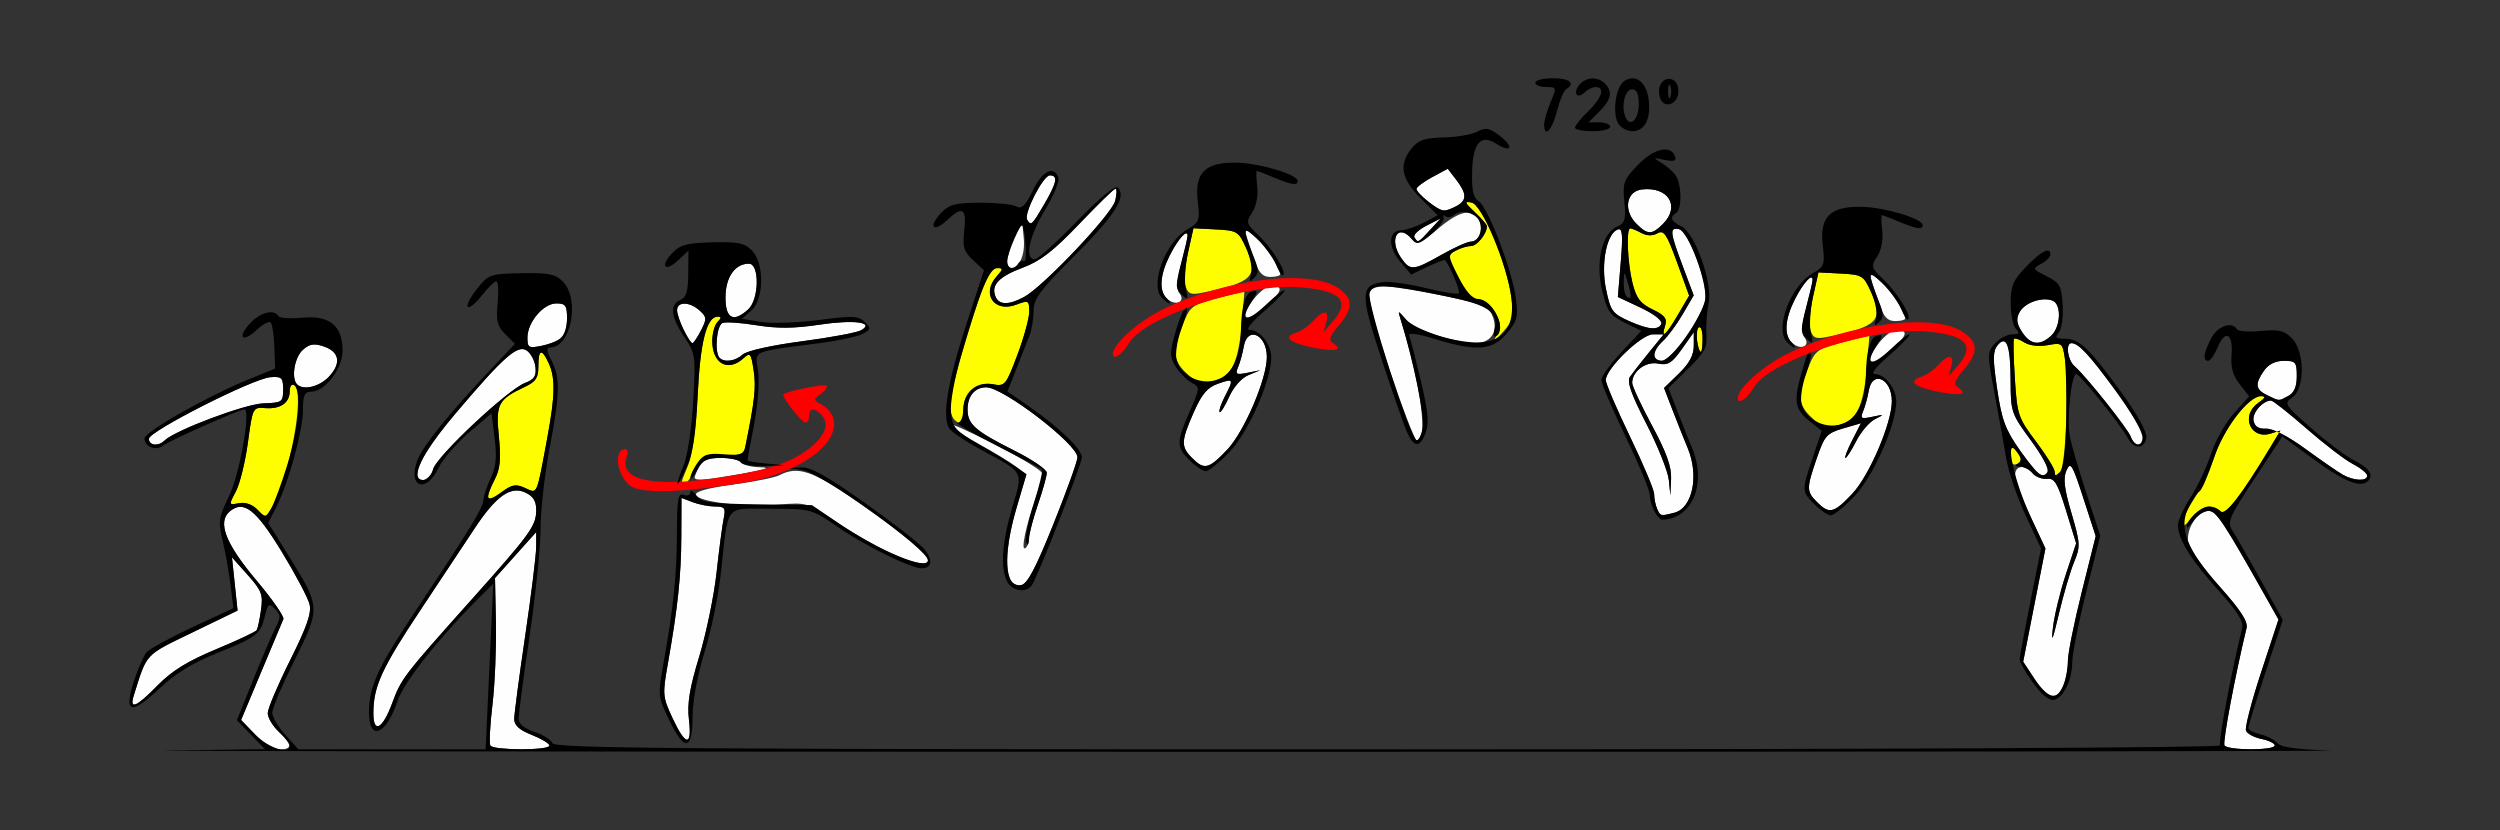 <?xml version="1.0" encoding="UTF-8" standalone="no"?>
<!-- Created with Inkscape (http://www.inkscape.org/) -->

<svg
   xmlns:dc="http://purl.org/dc/elements/1.1/"
   xmlns:cc="http://creativecommons.org/ns#"
   xmlns:rdf="http://www.w3.org/1999/02/22-rdf-syntax-ns#"
   xmlns:svg="http://www.w3.org/2000/svg"
   xmlns="http://www.w3.org/2000/svg"
   xmlns:sodipodi="http://sodipodi.sourceforge.net/DTD/sodipodi-0.dtd"
   xmlns:inkscape="http://www.inkscape.org/namespaces/inkscape"
   id="svg3592"
   version="1.1"
   inkscape:version="0.91 r13725"
   width="530.841"
   height="176.25"
   viewBox="0 0 530.841 176.25"
   sodipodi:docname="fx141501.svg">
  <rect x="0" y="0" width="530.841" height="176.25" fill="#333333" stroke="none"/>
  <defs
     id="defs3596" />
  <sodipodi:namedview
     pagecolor="#ffffff"
     bordercolor="#666666"
     borderopacity="1"
     objecttolerance="10"
     gridtolerance="10"
     guidetolerance="10"
     inkscape:pageopacity="0"
     inkscape:pageshadow="2"
     inkscape:window-width="1183"
     inkscape:window-height="949"
     id="namedview3594"
     showgrid="false"
     inkscape:zoom="1.5345213"
     inkscape:cx="298.77743"
     inkscape:cy="146.51105"
     inkscape:window-x="0"
     inkscape:window-y="0"
     inkscape:window-maximized="0"
     inkscape:current-layer="svg3592" />
  <g
     id="g3602"
     transform="translate(-1.095,7.238)">
    <path
       style="fill:#fefefe"
       d="m 55.299,148.758 -3.012,-3.117 4.285,-10.242 c 2.357,-5.633 4.469,-10.664 4.693,-11.18 0.225,-0.516 -2.351,-4.216 -5.724,-8.223 -6.585,-7.823 -8.35,-12.407 -5.645,-14.659 2.938,-2.446 5.535,-0.428 11.013,8.559 2.916,4.784 5.576,9.803 5.912,11.153 0.462,1.861 -0.537,4.746 -4.133,11.936 -2.609,5.215 -4.743,10.259 -4.743,11.21 0,0.951 1.051,2.719 2.336,3.93 2.905,2.738 2.955,3.75 0.183,3.75 -1.212,0 -3.469,-1.362 -5.165,-3.117 z m 49.922,2.311 c -0.273,-0.443 -0.076,-4.346 0.439,-8.672 0.514,-4.326 0.847,-12.149 0.74,-17.384 l -0.195,-9.518 4.375,-4.881 4.375,-4.881 -0.008,3.148 c -0.005,1.732 -1.056,10.247 -2.336,18.924 -1.281,8.677 -2.328,16.621 -2.328,17.654 0,1.321 1.11,2.315 3.738,3.351 2.056,0.81 3.738,1.831 3.738,2.268 0,1.045 -11.891,1.035 -12.536,-0.011 z m 368.206,-0.03 c -0.411,-0.668 2.244,-14.786 4.692,-24.945 0.324,-1.344 -1.275,-3.809 -5.647,-8.705 -3.354,-3.756 -6.359,-7.873 -6.678,-9.147 -0.718,-2.872 1.775,-6.991 4.232,-6.991 1.68,0 3.048,2.061 12.475,18.793 l 2.401,4.262 -3.681,11.194 c -2.025,6.157 -3.474,11.736 -3.221,12.398 0.253,0.662 1.732,1.459 3.286,1.771 1.554,0.312 2.826,0.936 2.826,1.387 0,1.081 -10.019,1.066 -10.685,-0.016 z m -329.524,-5.774 c -2.111,-4.521 -2.157,-5.04 -1.016,-11.484 2.129,-12.019 2.845,-18.776 2.877,-27.117 l 0.031,-8.18 2.397,0.914 c 1.319,0.503 3.455,0.914 4.747,0.914 2.07,0 2.286,0.307 1.815,2.578 -0.294,1.418 -0.974,6.586 -1.51,11.484 -0.536,4.898 -2.194,12.914 -3.684,17.812 -2.046,6.727 -2.579,9.996 -2.181,13.359 0.689,5.812 -0.683,5.701 -3.476,-0.282 z m -63.529,-1.052 c 0,-5.665 1.764,-9.534 9.968,-21.869 4.459,-6.703 9.612,-14.474 11.452,-17.269 4.569,-6.939 7.686,-9.179 10.795,-7.758 1.709,0.781 2.363,1.807 2.363,3.704 0,3.411 -1.111,4.948 -13.972,19.334 -14.285,15.979 -14.673,16.486 -16.606,21.708 -2.045,5.525 -4.001,6.576 -4.001,2.15 z m -50.864,-3.822 c 2.851,-9.058 2.224,-8.386 12.421,-13.329 l 9.607,-4.657 -0.596,-5.655 -0.596,-5.655 3.347,3.75 c 2.957,3.313 3.287,4.177 2.83,7.411 -0.284,2.013 -0.696,3.95 -0.914,4.304 -0.218,0.354 -4.112,2.189 -8.652,4.077 -6.008,2.498 -9.379,4.58 -12.381,7.649 -4.565,4.666 -6.069,5.292 -5.067,2.107 z m 403.605,-3.443 -2.426,-3.678 2.361,-12.025 2.361,-12.025 -3.219,-6.894 c -1.77,-3.792 -3.219,-7.694 -3.219,-8.672 0,-2.113 2.11,-2.34 3.716,-0.399 0.627,0.758 2.001,1.286 3.052,1.172 1.611,-0.174 2.248,0.886 4.054,6.749 l 2.142,6.956 -2.202,6.638 c -1.211,3.651 -2.442,8.747 -2.736,11.325 -0.392,3.446 -0.064,2.688 1.239,-2.865 0.975,-4.154 2.436,-9.145 3.246,-11.091 1.383,-3.32 1.349,-3.965 -0.549,-10.434 -1.543,-5.262 -1.793,-7.41 -1.055,-9.065 0.866,-1.941 1.244,-1.32 3.59,5.9 l 2.622,8.069 -2.953,11.828 c -1.624,6.505 -2.953,13.077 -2.953,14.604 0,3.909 -1.568,7.586 -3.235,7.586 -0.776,0 -2.504,-1.655 -3.838,-3.678 z M 215.54,115.754 c -1.11,-2.901 -0.588,-8.426 1.447,-15.311 l 2.039,-6.901 -2.27,-1.744 c -1.248,-0.959 -4.674,-3.039 -7.612,-4.621 -5.579,-3.005 -8.325,-5.483 -3.807,-3.436 8.477,3.842 17.093,8.695 17.093,9.628 0,0.596 -0.651,2.929 -1.446,5.185 -2.077,5.89 -3.177,11.213 -2.191,10.602 0.458,-0.284 0.834,-1.27 0.834,-2.19 0,-0.92 0.841,-4.125 1.869,-7.123 1.028,-2.997 1.869,-6.011 1.869,-6.697 0,-0.686 -3.049,-2.776 -6.776,-4.645 -8.424,-4.223 -10.047,-5.641 -10.047,-8.772 0,-2.902 1.537,-4.73 3.977,-4.73 3.598,0 19.408,12.136 19.362,14.863 -0.014,0.849 -2.314,7.239 -5.111,14.2 -3.799,9.456 -5.535,12.728 -6.865,12.94 -0.985,0.157 -2.041,-0.4 -2.365,-1.249 z m -25.593,-5.659 c -2.702,-1.238 -7.736,-4.151 -11.186,-6.473 -6.189,-4.165 -6.356,-4.215 -12.377,-3.711 -7.208,0.603 -17.016,-0.557 -17.518,-2.073 -0.23,-0.694 2.528,-1.459 7.867,-2.183 4.522,-0.613 8.951,-1.503 9.844,-1.979 3.923,-2.089 7.284,-0.928 16.895,5.837 9.936,6.994 14.66,10.933 14.66,12.224 0,1.313 -3.085,0.694 -8.184,-1.643 z m 162.957,-9.39 c -0.312,-0.816 -0.571,-2.187 -0.576,-3.047 -0.005,-0.86 -2.318,-6.357 -5.14,-12.216 -2.822,-5.858 -5.132,-11.247 -5.132,-11.974 0,-2.402 7.536,-9.718 10.011,-9.718 l 2.296,0 -3.116,3.832 c -1.714,2.108 -3.536,4.445 -4.05,5.194 -0.689,1.003 0.232,3.635 3.496,9.996 2.437,4.749 4.577,10.111 4.757,11.916 l 0.327,3.281 0.15,-3.525 c 0.11,-2.585 -0.972,-5.604 -4.056,-11.327 -2.313,-4.291 -4.206,-8.367 -4.206,-9.058 0,-2.461 2.901,-4.618 5.509,-4.095 2.089,0.419 2.91,-0.083 5.035,-3.08 l 2.54,-3.581 0,2.852 c 0,2.009 -0.933,3.759 -3.159,5.923 l -3.159,3.071 1.872,4.847 c 1.03,2.666 2.451,6.232 3.159,7.926 2.437,5.83 1.04,12.671 -2.799,13.704 -2.883,0.776 -3.132,0.715 -3.758,-0.922 z M 386.916,99.375 c -2.273,-2.28 -2.275,-2.859 -0.036,-9.375 1.619,-4.711 2.099,-5.252 5.564,-6.265 l 3.792,-1.109 -1.875,3.687 C 393.329,88.341 392.696,90 392.953,90 c 0.257,0 1.286,-1.609 2.286,-3.576 1,-1.967 2.796,-4.065 3.991,-4.663 2.052,-1.027 2.021,-1.055 -0.551,-0.503 -2.411,0.517 -2.637,0.379 -1.971,-1.197 0.414,-0.98 0.952,-2.941 1.194,-4.359 0.76,-4.441 4.902,-2.545 4.902,2.243 0,4.644 -4.798,15.857 -8.42,19.676 -3.928,4.142 -4.866,4.362 -7.468,1.753 z M 89.72,93.811 c 0,-2.563 2.61,-6.798 8.375,-13.587 9.901,-11.661 12.864,-14.281 14.785,-13.075 0.884,0.555 1.74,2.127 1.903,3.492 0.234,1.965 -0.227,2.682 -2.209,3.438 -3.675,1.402 -18.841,15.638 -19.511,18.314 -0.537,2.147 -3.342,3.337 -3.342,1.417 z m 58.879,0.346 c 0,-0.292 0.435,-1.346 0.967,-2.344 C 150.269,90.496 151.531,90 154.183,90 c 2.008,0 3.91,0.422 4.228,0.938 0.318,0.516 2.13,0.983 4.027,1.039 2.475,0.072 1.47,0.449 -3.56,1.335 -8.015,1.411 -10.28,1.597 -10.28,0.846 z m 350,-0.571 c -1.028,-0.574 -4.603,-3.041 -7.944,-5.481 -3.706,-2.707 -6.975,-4.391 -8.382,-4.318 -1.589,0.082 -2.421,-0.445 -2.672,-1.694 -0.333,-1.656 1.952,-4.281 3.726,-4.281 0.399,0 3.789,2.678 7.532,5.951 3.743,3.273 8.172,6.659 9.843,7.524 1.671,0.865 3.037,1.984 3.037,2.487 0,1.215 -2.812,1.113 -5.14,-0.188 z M 430.059,88.47 c -3.161,-4.47 -3.911,-6.477 -4.892,-13.088 -0.948,-6.389 -0.934,-8.079 0.073,-9.296 1.924,-2.325 2.767,-0.011 2.783,7.639 0.014,6.457 0.164,6.898 4.249,12.464 3.837,5.228 4.555,7.561 2.326,7.561 -0.443,0 -2.486,-2.376 -4.539,-5.28 z M 254.206,90 c -2.394,-2.401 -2.351,-3.54 0.359,-9.687 1.718,-3.898 2.894,-5.286 5.14,-6.072 3.358,-1.174 3.416,-1.062 1.442,2.768 -0.809,1.569 -1.295,3.029 -1.081,3.244 0.214,0.215 1.119,-1.231 2.01,-3.213 0.954,-2.122 2.647,-4.027 4.118,-4.634 l 2.498,-1.03 -2.724,0.546 c -2.404,0.481 -2.635,0.336 -1.971,-1.235 0.414,-0.98 0.952,-2.941 1.194,-4.359 0.76,-4.441 4.902,-2.545 4.902,2.243 0,4.644 -4.798,15.857 -8.42,19.676 C 257.745,92.39 256.807,92.61 254.206,90 Z M 32.71,85.926 c 0,-1.587 22.146,-12.811 25.798,-13.075 2.426,-0.175 2.706,0.095 2.706,2.613 0,2.682 -0.189,2.814 -4.206,2.949 -3.898,0.131 -18.807,5.741 -20.981,7.895 -1.311,1.299 -3.318,1.068 -3.318,-0.382 z M 453.562,85.547 C 452.949,83.828 444.004,72.595 441.588,70.51 440.119,69.242 439.641,65.625 440.943,65.625 c 1.507,0 3.816,2.49 9.42,10.159 5.32,7.28 7.037,11.403 4.748,11.403 -0.53,0 -1.227,-0.738 -1.549,-1.641 z M 296.208,71.436 c -3.092,-9.232 -4.713,-15.463 -4.303,-16.535 0.567,-1.482 1.337,-1.637 5.545,-1.115 2.688,0.333 8.242,1.343 12.343,2.244 6.583,1.446 7.559,1.933 8.338,4.155 1.097,3.129 -0.539,5.441 -3.849,5.441 -4.235,0 -12.857,-2.946 -14.64,-5.002 -1.746,-2.013 -1.755,-2.013 -1.151,-0.064 4.351,14.038 5.903,25.691 3.421,25.691 -0.409,0 -2.976,-6.666 -5.704,-14.814 z m 186.269,5.232 c -2.479,-1.199 -2.626,-2.377 -0.648,-5.21 0.943,-1.351 2.423,-2.084 4.206,-2.084 2.515,0 2.751,0.278 2.751,3.248 0,2.252 -0.554,3.546 -1.808,4.219 -2.093,1.124 -1.795,1.135 -4.501,-0.174 z M 64.174,74.375 c -1.281,-1.285 -0.559,-5.705 1.192,-7.295 1.421,-1.29 2.384,-1.458 4.439,-0.771 3.379,1.129 3.815,3.578 1.144,6.43 -2.015,2.152 -5.437,2.978 -6.775,1.635 z M 398.131,69.4 c 0,-2.115 3.85,-6.588 5.671,-6.588 2.381,0 2.282,1.129 -0.297,3.397 -4.26,3.745 -5.374,4.406 -5.374,3.191 z M 153.894,68.75 c -1.143,-1.146 -0.65,-6.924 0.633,-7.417 0.691,-0.266 3.95,-0.042 7.243,0.497 4.31,0.706 7.984,0.678 13.115,-0.1 7.526,-1.142 12.093,-0.553 9.042,1.165 -0.873,0.492 -6.549,1.546 -12.613,2.344 -6.379,0.839 -11.65,2.017 -12.506,2.793 -1.566,1.422 -3.876,1.759 -4.914,0.718 z m 198.442,-0.636 c 0,-0.694 0.837,-2.021 1.861,-2.95 1.023,-0.929 2.911,-3.488 4.196,-5.686 l 2.335,-3.996 -2.326,-6.2 c -2.732,-7.28 -2.836,-8.272 -0.824,-7.866 2.072,0.418 6.239,11.729 5.575,15.134 -0.73,3.747 -7.217,12.8 -9.181,12.814 -0.9,0.006 -1.636,-0.556 -1.636,-1.25 z M 113.084,64.462 c 0,-3.267 3.384,-7.275 6.143,-7.275 1.954,0 2.269,0.439 2.269,3.166 0,3.631 -1.292,5.015 -5.463,5.851 -2.677,0.537 -2.948,0.376 -2.948,-1.743 z M 381.495,65.438 c -1.643,-1.648 -1.373,-5.018 0.734,-9.161 1.78,-3.501 3.764,-5.657 3.741,-4.066 -0.007,0.417 -0.62,3.055 -1.365,5.863 -0.871,3.283 -1.037,5.488 -0.464,6.18 1.652,1.997 -0.759,3.076 -2.645,1.184 z M 146.286,62.859 c -0.784,-1.521 -1.426,-3.42 -1.426,-4.219 0,-1.898 2.675,-1.86 4.798,0.067 1.524,1.384 1.55,1.762 0.283,4.219 -0.765,1.484 -1.58,2.699 -1.81,2.699 -0.231,0 -1.061,-1.245 -1.845,-2.766 z m 284.168,0.413 c -1.17,-1.791 -1.301,-2.797 -0.548,-4.208 1.08,-2.025 4.782,-3.333 7.008,-2.476 1.964,0.756 1.766,5.605 -0.305,7.485 -2.408,2.186 -4.37,1.93 -6.155,-0.802 z m -83.41,-2.316 c -3.591,-1.612 -3.971,-2.137 -4.938,-6.807 -1.132,-5.468 0.16,-11.894 2.549,-12.681 0.939,-0.309 1.065,1.196 0.584,6.979 l -0.613,7.373 4.811,2.26 c 4.548,2.137 5.759,4.045 2.821,4.443 -0.728,0.099 -3.075,-0.607 -5.215,-1.568 z m -81.623,-0.931 c 0,-2.115 3.85,-6.588 5.671,-6.588 2.381,0 2.282,1.129 -0.297,3.397 -4.26,3.745 -5.374,4.406 -5.374,3.191 z m 134.766,-2.603 c -2.593,-7.559 -2.595,-7.506 0.232,-4.922 2.28,2.084 5.19,6.526 5.19,7.922 0,0.283 -0.948,0.515 -2.108,0.515 -1.598,0 -2.399,-0.85 -3.314,-3.516 z M 155.14,55.927 c 0,-4.294 2,-7.177 4.98,-7.177 2.294,0 2.179,7.587 -0.147,9.698 -3.162,2.87 -4.833,1.998 -4.833,-2.522 z m 57.299,-0.273 c -0.926,-2.42 0.787,-4.179 5.95,-6.11 3.632,-1.359 6.498,-3.589 11.899,-9.261 3.913,-4.109 7.366,-7.47 7.674,-7.47 0.307,0 0.278,1.16 -0.066,2.578 -0.689,2.841 -15.358,18.318 -19.391,20.458 -3.315,1.759 -5.343,1.694 -6.066,-0.195 z m 36.346,0.409 c -1.643,-1.648 -1.373,-5.018 0.734,-9.161 1.78,-3.501 3.764,-5.657 3.741,-4.066 -0.007,0.417 -0.62,3.055 -1.365,5.863 -0.871,3.283 -1.037,5.488 -0.464,6.18 1.652,1.997 -0.759,3.076 -2.645,1.184 z m 18.691,-8.016 c -2.593,-7.559 -2.595,-7.506 0.232,-4.922 2.28,2.084 5.19,6.526 5.19,7.922 0,0.283 -0.948,0.515 -2.108,0.515 -1.598,0 -2.399,-0.85 -3.314,-3.516 z m -52.523,0.204 c 0,-0.79 0.718,-3.005 1.595,-4.922 l 1.595,-3.486 0.335,3.581 c 0.318,3.4 -0.918,6.263 -2.704,6.263 -0.451,0 -0.82,-0.646 -0.82,-1.436 z m 83.698,-0.647 c -2.8,-4.011 -0.732,-7.655 2.279,-4.015 1.001,1.21 1.779,0.88 5.701,-2.414 4.628,-3.887 7.517,-4.318 8.674,-1.296 0.728,1.904 -0.289,4.183 -1.868,4.183 -0.724,0 -3.552,1.266 -6.284,2.812 -5.944,3.365 -6.621,3.423 -8.502,0.729 z m 2.775,-4.439 c -0.304,-0.494 0.828,-1.602 2.515,-2.463 l 3.068,-1.565 -2.266,2.463 c -2.565,2.788 -2.564,2.788 -3.317,1.565 z m 47.115,-2.909 c -2.803,-2.812 -2.143,-6.882 1.179,-7.267 5.639,-0.653 8.226,3.571 4.485,7.323 -2.353,2.361 -3.263,2.351 -5.664,-0.057 z M 219.197,39.436 C 218.412,38.162 222.582,30 224.018,30 c 1.797,0 1.497,1.529 -1.21,6.161 -2.599,4.449 -2.785,4.617 -3.612,3.275 z m 85.135,-3.879 c -1.354,-1.069 -2.462,-2.268 -2.462,-2.665 0,-0.397 1.494,-1.527 3.321,-2.51 l 3.321,-1.788 1.799,2.344 c 2.289,2.983 2.297,4.376 0.033,5.592 -2.518,1.352 -3.205,1.241 -6.01,-0.973 z"
       id="path3612"
       inkscape:connector-curvature="0" />
    <path
       style="fill:#fefe00"
       d="m 464.486,103.881 c 0,-0.755 1.21,-3.237 2.688,-5.517 1.479,-2.28 3.424,-6.417 4.323,-9.195 1.742,-5.382 7.174,-12.294 9.66,-12.294 1.132,0 0.99,0.359 -0.576,1.459 -3.8,2.67 -1.642,7.858 2.694,6.478 l 2.057,-0.655 -2.186,3.624 c -6.189,10.262 -9.531,14.564 -10.533,13.559 -1.719,-1.724 -4.153,-1.157 -6.191,1.442 -1.202,1.532 -1.937,1.949 -1.937,1.098 z M 55.75,100.977 c -1.076,-1.113 -2.555,-1.627 -3.924,-1.364 -2.18,0.418 -2.185,0.399 -0.654,-2.486 0.849,-1.599 2.002,-6.283 2.562,-10.408 1.017,-7.486 1.023,-7.5 3.727,-7.299 3.209,0.238 5.156,-1.141 5.156,-3.652 0,-0.999 0.421,-1.555 0.935,-1.236 2.422,1.502 -0.99,19.748 -4.919,26.303 -1.136,1.895 -1.185,1.898 -2.883,0.143 z M 104.673,98.419 c 0,-0.557 0.668,-2.309 1.485,-3.893 1.145,-2.221 1.342,-4.308 0.861,-9.116 -0.686,-6.855 -0.171,-7.825 5.598,-10.545 2.267,-1.068 2.802,-1.9 2.795,-4.343 -0.011,-3.639 0.733,-3.854 2.195,-0.634 1.44,3.17 1.367,6.872 -0.311,15.893 -2.321,12.477 -2.03,11.822 -4.712,10.596 -1.982,-0.906 -2.778,-0.752 -5.129,0.991 -1.53,1.135 -2.782,1.608 -2.782,1.051 z m 41.121,-3.148 c 0,-0.195 0.654,-1.924 1.453,-3.842 0.893,-2.145 1.663,-7.873 1.998,-14.88 C 149.781,65.353 151.152,60 153.482,60 c 0.827,0 0.821,0.277 -0.024,1.125 -0.617,0.619 -1.121,2.433 -1.121,4.031 0,4.797 3.327,6.669 6.59,3.707 1.477,-1.341 1.642,-1.145 2.206,2.628 0.528,3.532 0.222,6.297 -1.787,16.165 -0.318,1.561 -1.132,1.875 -4.863,1.875 -4.138,0 -4.589,0.232 -5.884,3.027 -1.161,2.506 -2.804,4.096 -2.804,2.713 z m 291.589,-2.311 c 0,-0.641 -1.787,-3.538 -3.972,-6.438 -3.788,-5.029 -3.996,-5.646 -4.486,-13.319 -0.283,-4.425 -0.369,-8.241 -0.191,-8.479 0.178,-0.238 1.164,0.094 2.192,0.738 1.12,0.701 3.116,0.936 4.978,0.586 2.955,-0.556 3.134,-0.43 3.598,2.544 0.921,5.898 0.233,23.175 -0.972,24.384 -0.907,0.91 -1.148,0.907 -1.148,-0.014 z m -9.346,-3.614 c 0,-1.359 0.119,-2.295 0.264,-2.08 0.145,0.215 0.787,1.08 1.426,1.922 0.947,1.248 0.898,1.633 -0.264,2.08 -1.056,0.406 -1.426,-0.092 -1.426,-1.922 z m -223.598,-6.921 c -2.388,-1.395 -2.05,-4.878 1.664,-17.17 4.019,-13.3 5.011,-15.568 6.808,-15.568 1.185,0 1.162,0.26 -0.15,1.714 -3.376,3.742 -0.579,7.829 4.136,6.044 2.589,-0.98 2.73,-0.905 2.745,1.463 0.008,1.373 -1.125,5.515 -2.519,9.205 -2.477,6.557 -2.6,6.698 -5.401,6.242 -3.816,-0.621 -6.509,2.213 -5.921,6.232 0.229,1.567 0.385,2.837 0.345,2.821 -0.039,-0.016 -0.808,-0.459 -1.707,-0.984 z m 180.928,-1.393 c -2.596,-2.604 -2.594,-4.752 0.007,-10.996 1.175,-2.822 1.981,-3.354 6.997,-4.621 l 5.668,-1.432 -0.498,6.212 c -0.636,7.928 -1.934,11.308 -4.757,12.384 -3.488,1.33 -4.827,1.051 -7.417,-1.547 z m -132.71,-9.375 c -2.596,-2.604 -2.594,-4.752 0.007,-10.996 1.175,-2.822 1.981,-3.354 6.997,-4.621 l 5.668,-1.432 -0.498,6.212 c -0.636,7.928 -1.934,11.308 -4.757,12.384 -3.488,1.33 -4.827,1.051 -7.417,-1.547 z m 108.792,-6.523 c -0.248,-1.301 -0.087,-2.592 0.358,-2.868 0.445,-0.276 0.809,0.789 0.809,2.366 0,3.48 -0.555,3.719 -1.168,0.502 z m -42.575,-1.161 c 1.018,-1.776 0.983,-2.539 -0.215,-4.688 -0.787,-1.412 -2.372,-2.702 -3.521,-2.869 -1.423,-0.206 -2.83,-1.767 -4.407,-4.889 -2.258,-4.47 -2.271,-4.612 -0.51,-5.557 C 311.214,45.437 312.67,45 313.457,45 c 1.262,0 3.365,-2.626 3.365,-4.202 0,-0.316 -1.157,-1.657 -2.57,-2.98 -2.198,-2.057 -2.3,-2.354 -0.701,-2.054 2.246,0.421 7.507,12.984 8.463,20.208 0.549,4.15 0.354,4.917 -1.872,7.376 -1.792,1.98 -2.146,2.154 -1.268,0.624 z m 66.669,-1.069 c -0.345,-1.089 -0.108,-4.304 0.525,-7.143 l 1.152,-5.162 4.751,0.248 c 4.532,0.236 4.827,0.416 6.408,3.906 2.744,6.058 1.442,7.394 -9.317,9.552 -2.398,0.481 -2.999,0.242 -3.519,-1.401 z m -30.874,-1.015 c 0.465,-1.47 -0.097,-2.19 -2.664,-3.418 -2.604,-1.246 -3.455,-2.36 -4.264,-5.584 C 346.671,48.626 346.365,41.25 347.258,41.25 c 0.291,0 1.348,0.44 2.349,0.977 1.182,0.635 2.381,0.662 3.42,0.079 1.376,-0.772 1.96,0.093 4.168,6.166 l 2.567,7.064 -2.4,4.107 c -2.557,4.376 -3.658,5.295 -2.693,2.245 z m -101.836,-8.36 c -0.345,-1.089 -0.108,-4.304 0.525,-7.143 l 1.152,-5.162 4.751,0.248 c 4.532,0.236 4.827,0.416 6.408,3.906 2.744,6.058 1.442,7.394 -9.317,9.552 -2.398,0.481 -2.999,0.242 -3.519,-1.401 z"
       id="path3608"
       inkscape:connector-curvature="0" />
    <path
       style="fill:#fe0000"
       d="m 138.079,96.866 c -2.703,-0.322 -3.829,-1.037 -4.9,-3.114 -1.403,-2.721 -1.059,-5.627 0.666,-5.627 0.514,0 0.681,0.663 0.371,1.474 -2.033,5.315 5.9,6.891 21.551,4.282 7.395,-1.233 11.703,-2.483 14.771,-4.287 4.998,-2.938 7.025,-6.25 5.186,-8.473 -1.511,-1.826 -2.827,-1.839 -2.827,-0.028 0,0.773 -0.341,1.406 -0.759,1.406 -0.832,0 -5.208,-5.615 -4.697,-6.027 0.853,-0.688 8.731,-2.25 9.163,-1.817 0.273,0.274 -0.274,1.062 -1.215,1.753 -1.647,1.208 -1.64,1.293 0.172,2.266 1.036,0.556 2.135,1.807 2.443,2.779 1.742,5.506 -7.481,12.051 -19.592,13.904 -10.201,1.561 -16.169,2.003 -20.332,1.508 z M 370.093,77.306 c 0,-2.041 5.215,-6.757 10.28,-9.298 13.291,-6.666 31.817,-8.928 37.726,-4.608 3.076,2.249 3.069,4.168 -0.029,7.862 -2,2.384 -2.235,3.126 -1.195,3.771 2.403,1.49 0.249,1.887 -4.59,0.846 -4.978,-1.071 -6.085,-2.222 -3.063,-3.184 0.96,-0.306 2.497,-1.389 3.416,-2.407 2.223,-2.464 3.511,-2.345 2.796,0.258 l -0.58,2.109 1.919,-2.213 c 3.818,-4.405 1.91,-6.507 -6.619,-7.289 -11.374,-1.044 -33.229,6.052 -36.678,11.909 -1.416,2.404 -3.383,3.709 -3.383,2.243 z m -132.71,-9.375 c 0,-2.041 5.215,-6.757 10.28,-9.298 13.291,-6.666 31.817,-8.928 37.726,-4.608 3.076,2.249 3.069,4.168 -0.029,7.862 -2,2.384 -2.235,3.126 -1.195,3.771 2.403,1.49 0.249,1.887 -4.59,0.846 -4.978,-1.071 -6.085,-2.222 -3.063,-3.184 0.96,-0.306 2.497,-1.389 3.416,-2.407 2.223,-2.464 3.511,-2.345 2.796,0.258 l -0.58,2.109 1.919,-2.213 c 3.818,-4.405 1.91,-6.507 -6.619,-7.289 -11.374,-1.044 -33.229,6.052 -36.678,11.909 -1.416,2.404 -3.383,3.709 -3.383,2.243 z"
       id="path3606"
       inkscape:connector-curvature="0" />
    <path
       style="fill:#000000"
       d="m 36.847,152.11 20.492,-0.272 -2.971,-3.075 -2.971,-3.075 3.371,-8.391 c 1.854,-4.615 3.996,-9.603 4.759,-11.085 1.233,-2.395 1.228,-2.854 -0.044,-4.131 -1.286,-1.29 -1.498,-1.158 -2.082,1.288 -0.97,4.062 -1.668,4.618 -10.013,7.98 -5.474,2.205 -9.082,4.424 -12.602,7.75 -5.925,5.598 -7.499,5.053 -5.22,-1.807 0.847,-2.549 2.003,-5.224 2.569,-5.944 0.566,-0.72 4.963,-3.14 9.77,-5.378 l 8.74,-4.069 -0.605,-4.935 c -0.333,-2.714 -1.086,-6.949 -1.674,-9.412 -0.982,-4.112 -0.869,-4.886 1.382,-9.491 2.217,-4.534 4.671,-18.376 3.258,-18.376 -1.012,0 -16.051,6.688 -17.211,7.654 -1.51,1.257 -4.021,0.341 -4.021,-1.467 0,-1.445 13.543,-9.104 22.515,-12.733 l 5.226,-2.114 -0.16,-4.574 c -0.088,-2.516 -0.444,-4.858 -0.79,-5.205 -0.346,-0.347 -1.678,0.356 -2.959,1.563 -3.036,2.861 -4.251,1.636 -1.398,-1.41 2.182,-2.33 5.047,-3.065 5.988,-1.537 0.272,0.441 2.561,0.603 5.087,0.36 5.794,-0.558 8.548,1.693 8.548,6.989 0,3.865 -3.741,8.723 -6.717,8.723 -1.363,0 -1.694,0.759 -1.694,3.883 0,4.348 -3.05,15.439 -5.662,20.589 l -1.713,3.378 4.588,7.403 c 6.513,10.509 6.523,10.73 0.972,21.826 -2.6,5.197 -4.715,10.195 -4.7,11.107 0.015,0.912 1.271,3.029 2.791,4.705 l 2.763,3.047 19.873,0 19.873,0 0.122,-2.578 c 0.067,-1.418 0.432,-9.328 0.811,-17.578 l 0.688,-15 -2.376,2.344 c -8.784,8.664 -16.612,18.499 -17.958,22.565 -2.376,7.177 -6.053,8.666 -6.053,2.452 0,-5.496 1.801,-9.458 9.67,-21.267 11.73,-17.603 14.629,-22.332 14.629,-23.86 0,-0.764 0.685,-2.831 1.523,-4.593 1.16,-2.44 1.365,-4.473 0.86,-8.527 l -0.663,-5.323 -4.832,4.138 c -2.658,2.276 -5.571,5.677 -6.475,7.557 -2.651,5.519 -6.586,3.947 -4.421,-1.766 1.114,-2.941 6.68,-9.84 15.23,-18.879 l 5.47,-5.784 -2.053,-2.06 C 106.666,61.999 106.398,60.897 106.764,57.079 107.005,54.56 106.874,52.5 106.473,52.5 c -0.401,0 -1.789,1.358 -3.084,3.018 -1.295,1.66 -2.628,2.744 -2.963,2.408 -0.334,-0.335 0.54,-2.052 1.942,-3.816 2.465,-3.099 2.78,-3.21 9.446,-3.337 5.748,-0.11 7.205,0.179 8.756,1.735 3.751,3.762 1.791,14.054 -2.676,14.054 -0.799,0 -0.711,0.79 0.307,2.766 1.879,3.644 1.8,6.988 -0.443,18.797 -1.028,5.412 -1.873,13.005 -1.878,16.873 -0.005,3.868 -1.056,14.132 -2.336,22.809 -1.28,8.677 -2.328,16.554 -2.328,17.505 0,1.152 1.114,2.099 3.336,2.835 1.835,0.608 3.562,1.695 3.838,2.416 0.428,1.118 26.698,1.312 177.56,1.312 103.463,0 176.844,-0.347 176.543,-0.836 -0.413,-0.67 2.434,-15.766 4.704,-24.945 0.332,-1.343 -1.1,-3.604 -5.047,-7.969 -5.799,-6.412 -8.598,-10.922 -8.598,-13.855 0,-0.968 1.21,-3.626 2.688,-5.906 1.479,-2.28 3.424,-6.417 4.323,-9.195 0.899,-2.777 3.093,-6.669 4.875,-8.648 l 3.241,-3.598 -2.017,-2.572 c -1.465,-1.868 -1.936,-3.582 -1.722,-6.267 0.363,-4.556 -1.352,-5.458 -2.962,-1.558 -0.647,1.566 -1.545,2.848 -1.997,2.848 -1.21,0 -1.004,-1.614 0.605,-4.734 1.364,-2.646 4.41,-3.733 5.5,-1.963 0.272,0.441 2.561,0.603 5.087,0.36 3.793,-0.366 4.937,-0.097 6.57,1.541 2.762,2.771 2.818,10.662 0.088,12.58 -1.816,1.276 -1.661,1.528 3.972,6.478 3.224,2.833 7.201,5.843 8.839,6.688 3.573,1.844 4.58,3.249 3.271,4.563 -1.566,1.571 -5.055,0.153 -11.845,-4.812 l -6.359,-4.65 -5.932,9.025 c -5.419,8.245 -5.821,9.195 -4.648,10.989 0.706,1.081 3.398,5.785 5.982,10.454 l 4.699,8.489 -3.653,11.108 c -2.009,6.11 -3.653,11.443 -3.653,11.853 0,0.409 1.157,1.014 2.57,1.344 1.414,0.329 3.026,1.166 3.583,1.86 0.707,0.879 4.101,1.352 11.215,1.563 5.611,0.167 -99.985,0.296 -234.658,0.287 -134.673,-0.009 -235.638,-0.139 -224.367,-0.288 z m 25.769,-1.009 c 0,-0.426 -1.051,-1.765 -2.336,-2.976 -1.285,-1.211 -2.336,-2.98 -2.336,-3.93 0,-0.951 2.134,-5.995 4.743,-11.21 3.597,-7.19 4.596,-10.075 4.133,-11.936 -0.335,-1.35 -2.996,-6.369 -5.912,-11.153 -5.477,-8.987 -8.074,-11.005 -11.013,-8.559 -2.705,2.252 -0.94,6.836 5.645,14.659 3.373,4.007 5.949,7.708 5.724,8.223 -0.225,0.516 -2.337,5.547 -4.693,11.18 l -4.285,10.242 3.012,3.117 c 2.733,2.829 7.318,4.296 7.318,2.343 z m 55.14,-0.021 c 0,-0.437 -1.682,-1.458 -3.738,-2.268 -2.629,-1.036 -3.738,-2.031 -3.738,-3.351 0,-1.033 1.048,-8.977 2.328,-17.654 1.28,-8.677 2.332,-17.192 2.336,-18.924 l 0.008,-3.148 -4.375,4.881 -4.375,4.881 0.195,9.518 c 0.108,5.235 -0.225,13.057 -0.74,17.384 -0.514,4.326 -0.712,8.229 -0.439,8.672 0.644,1.046 12.536,1.056 12.536,0.011 z m 366.355,-0.025 c 0,-0.451 -1.272,-1.075 -2.826,-1.387 -1.554,-0.312 -3.033,-1.109 -3.286,-1.771 -0.253,-0.662 1.196,-6.241 3.221,-12.398 l 3.681,-11.194 -2.401,-4.262 C 473.133,103.415 471.7,101.25 470.058,101.25 c -0.95,0 -2.382,0.938 -3.182,2.084 -0.8,1.146 -1.455,1.707 -1.455,1.246 0,-1.468 3.037,-4.267 4.631,-4.267 0.846,0 1.999,0.463 2.563,1.028 1.002,1.005 4.344,-3.297 10.533,-13.559 l 2.186,-3.624 -2.057,0.655 c -4.336,1.38 -6.494,-3.808 -2.694,-6.478 1.566,-1.1 1.708,-1.459 0.576,-1.459 -2.706,0 -7.935,6.977 -10.083,13.454 -1.134,3.417 -2.452,6.456 -2.93,6.752 -0.478,0.296 -1.511,1.784 -2.296,3.307 -2.276,4.416 -0.46,9.07 6.649,17.03 4.352,4.873 5.945,7.333 5.621,8.676 -2.448,10.16 -5.104,24.277 -4.692,24.945 0.666,1.082 10.685,1.096 10.685,0.016 z M 84.375,142.063 c 1.933,-5.222 2.321,-5.729 16.606,-21.708 12.861,-14.385 13.972,-15.923 13.972,-19.334 0,-1.897 -0.655,-2.923 -2.363,-3.704 -3.109,-1.421 -6.226,0.819 -10.795,7.758 -1.84,2.795 -6.994,10.566 -11.452,17.269 -8.205,12.334 -9.968,16.204 -9.968,21.869 0,4.426 1.956,3.375 4.001,-2.15 z m -49.798,-3.779 c 3.002,-3.068 6.372,-5.151 12.381,-7.649 4.541,-1.888 8.434,-3.722 8.652,-4.077 0.218,-0.354 0.629,-2.291 0.914,-4.304 0.457,-3.234 0.127,-4.098 -2.83,-7.411 l -3.347,-3.75 0.596,5.655 0.596,5.655 -9.607,4.657 c -10.197,4.943 -9.571,4.27 -12.421,13.329 -1.002,3.185 0.502,2.56 5.067,-2.107 z M 62.137,91.358 c 2.405,-7.728 3.083,-15.792 1.414,-16.827 -0.514,-0.319 -0.935,0.238 -0.935,1.236 0,2.511 -1.947,3.89 -5.156,3.652 -2.704,-0.201 -2.711,-0.187 -3.727,7.299 -0.56,4.125 -1.713,8.808 -2.562,10.408 -1.531,2.885 -1.526,2.904 0.654,2.486 1.369,-0.263 2.848,0.251 3.924,1.364 1.697,1.755 1.747,1.752 2.883,-0.143 0.636,-1.061 2.213,-5.325 3.505,-9.477 z m 50.447,5.019 c 2.682,1.226 2.391,1.882 4.712,-10.596 1.678,-9.022 1.751,-12.723 0.311,-15.893 -1.462,-3.22 -2.206,-3.005 -2.195,0.634 0.007,2.443 -0.528,3.275 -2.795,4.343 -5.769,2.719 -6.284,3.689 -5.598,10.545 0.481,4.808 0.284,6.895 -0.861,9.116 -2.208,4.284 -1.813,5.149 1.297,2.842 2.35,-1.743 3.146,-1.897 5.129,-0.991 z M 93.062,92.394 c 0.67,-2.677 15.836,-16.913 19.511,-18.314 1.983,-0.756 2.443,-1.473 2.209,-3.438 -0.163,-1.366 -1.019,-2.937 -1.903,-3.492 -1.921,-1.206 -4.884,1.414 -14.785,13.075 C 90.469,89.205 87.819,94.688 91.104,94.688 c 0.761,0 1.642,-1.032 1.958,-2.294 z m 410.677,1.38 c 0,-0.502 -1.367,-1.621 -3.037,-2.487 -1.671,-0.865 -6.1,-4.251 -9.843,-7.524 -3.743,-3.273 -7.132,-5.951 -7.532,-5.951 -1.774,0 -4.059,2.625 -3.726,4.281 0.251,1.248 1.083,1.776 2.672,1.694 1.408,-0.073 4.676,1.611 8.382,4.318 3.341,2.44 6.916,4.907 7.944,5.481 2.328,1.3 5.14,1.403 5.14,0.188 z M 36.028,86.308 c 2.175,-2.154 17.083,-7.764 20.981,-7.895 4.017,-0.135 4.206,-0.268 4.206,-2.949 0,-2.517 -0.28,-2.788 -2.706,-2.613 -3.652,0.263 -25.798,11.487 -25.798,13.075 0,1.45 2.006,1.681 3.318,0.382 z M 486.977,76.842 c 1.253,-0.673 1.808,-1.967 1.808,-4.219 0,-2.97 -0.235,-3.248 -2.751,-3.248 -1.783,0 -3.263,0.733 -4.206,2.084 -1.978,2.832 -1.831,4.01 0.648,5.21 2.705,1.309 2.408,1.297 4.501,0.174 z M 70.95,72.74 c 2.671,-2.852 2.235,-5.301 -1.144,-6.43 -2.055,-0.687 -3.018,-0.52 -4.439,0.771 -1.751,1.59 -2.473,6.009 -1.192,7.295 1.338,1.343 4.76,0.517 6.775,-1.635 z m 49.288,-8.173 c 0.692,-0.576 1.257,-2.472 1.257,-4.213 0,-2.727 -0.315,-3.166 -2.269,-3.166 -2.758,0 -6.143,4.008 -6.143,7.275 0,2.119 0.272,2.28 2.948,1.743 1.622,-0.325 3.514,-1.063 4.206,-1.638 z m 23.053,81.291 c -2.503,-5.12 -2.529,-5.349 -1.347,-12.023 2.167,-12.241 2.855,-18.856 2.886,-27.763 0.026,-7.404 0.249,-8.688 1.432,-8.233 0.771,0.297 1.402,0.05 1.402,-0.548 0,-0.598 0.57,-0.305 1.267,0.651 1.103,1.514 2.77,1.76 12.92,1.908 l 11.653,0.17 5.674,3.865 c 8.581,5.845 18.953,10.143 18.953,7.853 0,-2.341 -22.589,-18.564 -26.699,-19.175 l -2.74,-0.407 2.611,-0.14 c 1.888,-0.102 5.511,1.912 13.084,7.272 5.76,4.077 11.463,8.475 12.674,9.774 2.193,2.354 2.068,4.376 -0.27,4.376 -2.291,0 -11.907,-4.729 -17.682,-8.695 -5.723,-3.931 -5.775,-3.945 -14.362,-3.953 -9.985,-0.009 -8.929,-1.363 -10.566,13.556 -0.536,4.882 -2.102,12.476 -3.481,16.875 -1.501,4.788 -2.519,10.221 -2.538,13.538 -0.041,7.355 -1.636,7.716 -4.871,1.099 z m 4.088,-0.311 c -0.398,-3.364 0.135,-6.632 2.181,-13.359 1.49,-4.898 3.147,-12.914 3.684,-17.812 0.536,-4.898 1.216,-10.066 1.51,-11.484 0.471,-2.271 0.255,-2.578 -1.815,-2.578 -1.292,0 -3.429,-0.411 -4.747,-0.914 l -2.397,-0.914 -0.031,8.18 c -0.031,8.34 -0.748,15.097 -2.877,27.117 -1.141,6.444 -1.095,6.963 1.016,11.484 2.794,5.983 4.165,6.094 3.476,0.282 z m 285.38,-7.816 c -1.569,-2.172 -2.837,-4.414 -2.819,-4.981 0.018,-0.567 1.047,-6.094 2.286,-12.281 l 2.253,-11.25 -3.258,-6.972 c -1.792,-3.835 -3.655,-9.319 -4.14,-12.187 -0.485,-2.868 -1.606,-9.095 -2.49,-13.836 -1.552,-8.322 -1.547,-8.688 0.13,-10.547 0.956,-1.059 2.598,-1.926 3.649,-1.926 1.486,0 1.662,-0.25 0.79,-1.125 -0.617,-0.619 -1.121,-3.085 -1.121,-5.481 0,-3.721 0.483,-4.855 3.316,-7.781 3.274,-3.382 5.095,-4.283 5.095,-2.521 0,0.497 -0.878,1.376 -1.952,1.953 -1.875,1.007 -1.829,1.11 1.168,2.611 2.809,1.407 3.149,2.015 3.408,6.089 0.161,2.533 -0.198,5.113 -0.815,5.859 -0.904,1.093 -0.679,1.333 1.244,1.333 3.124,0 5.045,1.808 11.859,11.159 3.592,4.929 5.636,8.614 5.461,9.844 -0.355,2.492 -2.561,2.543 -3.916,0.091 C 451.227,82.744 442.727,72.188 441.96,72.188 c -1.057,0 -2.051,9.666 -1.363,13.262 0.331,1.729 1.919,7.173 3.529,12.096 l 2.928,8.952 -2.966,11.882 c -1.632,6.535 -2.973,13.265 -2.98,14.954 -0.017,3.841 -1.878,7.647 -3.933,8.044 -0.966,0.187 -2.653,-1.206 -4.416,-3.648 z m 6.516,0.489 c 0.501,-1.323 0.911,-3.654 0.911,-5.181 0,-1.527 1.329,-8.099 2.953,-14.604 l 2.953,-11.828 -2.622,-8.069 c -2.346,-7.22 -2.724,-7.841 -3.59,-5.9 -0.738,1.656 -0.489,3.803 1.055,9.065 1.897,6.469 1.931,7.115 0.549,10.434 -0.811,1.946 -2.271,6.937 -3.246,11.091 -1.303,5.553 -1.631,6.311 -1.239,2.865 0.293,-2.578 1.524,-7.674 2.736,-11.325 l 2.202,-6.638 -2.142,-6.956 c -1.806,-5.863 -2.443,-6.924 -4.054,-6.749 -1.051,0.114 -2.425,-0.413 -3.052,-1.172 -0.627,-0.758 -1.825,-1.385 -2.662,-1.393 -1.018,-0.01 -1.161,-0.244 -0.433,-0.709 0.801,-0.511 0.713,-1.188 -0.334,-2.564 -2.615,-3.435 -0.491,6.4 2.995,13.869 l 3.157,6.762 -2.361,12.025 -2.361,12.025 2.426,3.678 c 2.809,4.257 4.869,4.683 6.161,1.273 z m -3.32,-45.365 c 0.303,-0.492 -1.354,-3.492 -3.683,-6.666 -4.085,-5.566 -4.235,-6.007 -4.249,-12.464 -0.016,-7.649 -0.86,-9.964 -2.783,-7.639 -1.007,1.217 -1.02,2.907 -0.073,9.296 0.981,6.612 1.73,8.618 4.892,13.088 3.715,5.253 4.844,6.092 5.896,4.384 z m 3.88,-11.084 c 0.086,-5.529 -0.063,-11.46 -0.332,-13.181 -0.465,-2.974 -0.643,-3.1 -3.598,-2.544 -1.863,0.351 -3.859,0.116 -4.978,-0.586 -1.028,-0.644 -2.015,-0.976 -2.192,-0.738 -0.178,0.238 -0.092,4.054 0.191,8.479 0.491,7.674 0.698,8.29 4.486,13.319 2.185,2.9 3.972,5.797 3.972,6.438 0,0.921 0.241,0.924 1.148,0.014 0.742,-0.745 1.203,-4.701 1.304,-11.203 z m 16.24,3.623 c 0,-0.987 -2.57,-5.311 -5.711,-9.609 C 444.759,68.115 442.45,65.625 440.943,65.625 c -1.302,0 -0.824,3.617 0.645,4.885 2.416,2.085 11.361,13.318 11.974,15.037 0.784,2.198 2.513,2.093 2.513,-0.153 z M 436.609,64.073 c 2.071,-1.88 2.269,-6.729 0.305,-7.485 -2.226,-0.857 -5.928,0.451 -7.008,2.476 -0.753,1.411 -0.622,2.417 0.548,4.208 1.785,2.732 3.747,2.988 6.155,0.802 z M 214.986,116.312 c -1.515,-2.841 -1.151,-8.368 1.042,-15.79 2.328,-7.878 2.69,-7.22 -6.793,-12.348 -2.888,-1.561 -5.784,-3.485 -6.437,-4.274 -1.808,-2.185 -0.619,-9.7 3.559,-22.494 l 3.673,-11.25 -2.326,-2.171 c -1.99,-1.858 -2.259,-2.772 -1.859,-6.328 0.528,-4.701 -0.383,-5.227 -3.679,-2.122 -2.854,2.69 -4.016,1.407 -1.327,-1.465 1.789,-1.91 2.995,-2.24 8.293,-2.271 3.41,-0.02 6.884,0.331 7.719,0.779 1.206,0.647 1.934,-0.042 3.536,-3.35 2.011,-4.153 4.433,-5.398 5.43,-2.792 0.289,0.755 -0.986,3.869 -2.833,6.92 -3.36,5.548 -4.388,10.457 -2.191,10.457 0.642,0 4.68,-3.628 8.973,-8.062 4.956,-5.119 8.131,-7.735 8.697,-7.167 1.905,1.911 -0.612,5.888 -9.087,14.354 -7.471,7.463 -8.815,9.264 -8.815,11.811 0,1.652 -0.378,3.981 -0.839,5.175 -0.462,1.194 -1.712,4.373 -2.779,7.064 l -1.94,4.894 4.378,3.022 c 6.522,4.501 11.464,9.243 11.435,10.972 -0.025,1.475 -9.086,24.682 -10.572,27.078 -1.102,1.776 -4.166,1.402 -5.257,-0.641 z m 9.783,-12.249 c 2.797,-6.961 5.097,-13.351 5.111,-14.2 C 229.926,87.136 214.116,75 210.519,75 c -2.44,0 -3.977,1.828 -3.977,4.73 0,3.131 1.623,4.548 10.047,8.772 3.727,1.868 6.776,3.959 6.776,4.645 0,0.686 -0.841,3.7 -1.869,6.697 -1.028,2.997 -1.902,6.333 -1.943,7.412 -0.047,1.241 -0.264,1.482 -0.59,0.656 -0.284,-0.718 0.453,-4.407 1.638,-8.196 1.185,-3.79 1.976,-7.052 1.758,-7.25 -0.218,-0.198 -4.602,-2.511 -9.742,-5.141 -5.14,-2.629 -8.82,-4.791 -8.178,-4.803 0.656,-0.012 1.168,-1.192 1.168,-2.689 0,-3.62 2.935,-6.166 6.324,-5.486 2.535,0.509 2.735,0.269 5.182,-6.206 1.4,-3.704 2.538,-7.858 2.529,-9.232 -0.015,-2.368 -0.156,-2.444 -2.745,-1.463 -4.715,1.785 -7.512,-2.302 -4.136,-6.044 1.385,-1.536 1.392,-1.714 0.067,-1.714 -1.652,0 -3.672,4.894 -7.633,18.5 -1.45,4.98 -2.376,10.146 -2.18,12.165 0.31,3.19 0.861,3.81 6.051,6.813 3.141,1.817 6.673,3.972 7.849,4.79 l 2.139,1.486 -2.054,6.951 c -3.043,10.3 -2.669,17.181 0.903,16.61 1.329,-0.212 3.065,-3.485 6.865,-12.94 z m -6.265,-48.214 c 4.033,-2.14 18.703,-17.616 19.391,-20.458 0.344,-1.418 0.373,-2.578 0.066,-2.578 -0.307,0 -3.76,3.362 -7.674,7.47 -5.402,5.671 -8.267,7.901 -11.899,9.261 -5.163,1.932 -6.875,3.691 -5.95,6.11 0.722,1.888 2.751,1.953 6.066,0.195 z m -1.205,-7.114 c 0.323,-0.524 0.891,-0.765 1.262,-0.535 0.618,0.383 0.391,-5.224 -0.3,-7.419 -0.365,-1.158 -3.308,5.488 -3.308,7.47 0,1.625 1.458,1.925 2.346,0.484 z M 222.808,36.161 C 225.515,31.529 225.815,30 224.018,30 c -1.436,0 -5.606,8.162 -4.821,9.436 0.827,1.342 1.013,1.174 3.612,-3.275 z m 129.561,65.15 c -0.532,-0.997 -0.971,-2.579 -0.976,-3.516 -0.005,-0.936 -2.318,-6.495 -5.14,-12.354 -2.822,-5.858 -5.132,-11.255 -5.132,-11.993 0,-0.738 1.91,-3.39 4.244,-5.893 l 4.244,-4.552 -3.543,-1.736 c -3.099,-1.519 -3.697,-2.366 -4.768,-6.762 -1.472,-6.043 -0.032,-12.233 3.175,-13.646 1.678,-0.74 1.892,-1.475 1.529,-5.263 -0.388,-4.046 -0.149,-4.686 2.943,-7.879 3.398,-3.51 6.991,-4.27 7.848,-1.66 0.29,0.883 -0.325,1.058 -2.263,0.644 -2.38,-0.509 -2.464,-0.451 -0.792,0.544 1.028,0.612 2.395,1.774 3.037,2.582 1.395,1.755 1.555,7.322 0.234,8.142 -1.456,0.902 -1.113,1.816 1.059,2.825 2.922,1.357 6.74,12.094 5.828,16.394 -0.383,1.805 -0.594,4.758 -0.469,6.562 0.193,2.787 -0.397,3.894 -3.915,7.348 l -4.142,4.066 1.869,4.84 c 1.028,2.662 2.448,6.225 3.156,7.919 3.158,7.553 -0.004,15.067 -6.39,15.19 -0.367,0.007 -1.103,-0.803 -1.636,-1.801 z m 4.292,0.315 c 3.839,-1.033 5.236,-7.875 2.799,-13.704 -0.708,-1.693 -2.129,-5.26 -3.159,-7.926 l -1.872,-4.847 3.159,-3.071 c 2.226,-2.164 3.159,-3.914 3.159,-5.923 l 0,-2.852 -2.54,3.581 c -2.126,2.997 -2.947,3.499 -5.035,3.08 -2.607,-0.523 -5.509,1.633 -5.509,4.095 0,0.69 1.893,4.767 4.206,9.058 3.085,5.723 4.166,8.742 4.056,11.327 l -0.15,3.525 -0.327,-3.281 c -0.18,-1.805 -2.32,-7.167 -4.757,-11.916 -3.264,-6.361 -4.184,-8.993 -3.496,-9.996 0.514,-0.749 2.337,-3.086 4.05,-5.194 l 3.116,-3.832 -2.296,0 c -2.475,0 -10.011,7.316 -10.011,9.718 0,0.727 2.309,6.116 5.132,11.974 2.822,5.858 5.135,11.355 5.14,12.216 0.011,2.03 0.978,4.533 1.744,4.517 0.331,-0.008 1.496,-0.254 2.59,-0.548 z m 2.461,-37.353 c 1.933,-2.794 3.747,-6.269 4.03,-7.723 0.664,-3.405 -3.503,-14.716 -5.575,-15.134 -2.012,-0.406 -1.908,0.587 0.824,7.866 l 2.326,6.2 -2.335,3.996 c -1.284,2.198 -3.172,4.756 -4.196,5.686 -2.298,2.086 -2.412,4.215 -0.225,4.2 0.917,-0.006 3.181,-2.244 5.15,-5.091 z m 3.494,0.359 c 0,-1.577 -0.364,-2.642 -0.809,-2.366 -0.753,0.467 -0.342,5.234 0.451,5.234 0.197,0 0.358,-1.291 0.358,-2.868 z m -5.255,-4.99 2.4,-4.107 -2.567,-7.064 c -2.207,-6.073 -2.792,-6.938 -4.168,-6.166 -1.04,0.584 -2.238,0.556 -3.42,-0.079 C 348.605,41.69 347.549,41.25 347.258,41.25 c -0.892,0 -0.587,7.376 0.482,11.635 0.809,3.224 1.66,4.339 4.264,5.584 2.568,1.228 3.129,1.949 2.664,3.418 -0.965,3.049 0.137,2.131 2.693,-2.245 z m -3.446,1.699 c 0.183,-0.551 -1.832,-2.019 -4.478,-3.262 l -4.811,-2.26 0.613,-7.373 c 0.481,-5.783 0.355,-7.288 -0.584,-6.979 -2.389,0.786 -3.681,7.212 -2.549,12.681 0.967,4.67 1.347,5.194 4.938,6.807 4.168,1.872 6.338,1.994 6.872,0.386 z m -7.137,-8.421 c -0.808,-2.715 -0.825,-2.722 -0.904,-0.344 -0.044,1.332 0.2,2.703 0.543,3.047 1.085,1.089 1.21,0.15 0.361,-2.703 z m 7.427,-12.609 c 3.741,-3.753 1.154,-7.976 -4.485,-7.323 -3.322,0.385 -3.982,4.455 -1.179,7.267 2.401,2.408 3.311,2.417 5.664,0.057 z m 32.201,59.574 c -2.773,-2.782 -2.777,-2.882 -0.391,-9.988 l 1.903,-5.668 -2.315,-1.827 c -3.813,-3.009 -3.916,-4.544 -0.931,-13.865 0.23,-0.718 0.623,-1.101 0.874,-0.849 0.25,0.251 -0.199,2.315 -0.998,4.587 -0.8,2.272 -1.218,5.074 -0.93,6.228 0.78,3.121 4.522,5.225 7.949,4.47 3.595,-0.792 5.597,-4.469 5.722,-10.505 0.115,-5.56 0.913,-8.165 2.614,-8.53 1.012,-0.217 0.947,0.269 -0.293,2.167 -2.763,4.23 -1.083,4.645 3.006,0.743 2.159,-2.06 3.925,-3.422 3.925,-3.026 0,0.396 -1.998,2.437 -4.439,4.536 -2.638,2.268 -3.834,3.819 -2.949,3.823 2.194,0.009 4.584,3.078 4.584,5.886 0,4.862 -4.869,15.856 -8.885,20.06 -2.133,2.233 -4.39,4.061 -5.016,4.061 -0.625,0 -2.17,-1.036 -3.431,-2.301 z m 7.978,-2.264 c 3.622,-3.819 8.42,-15.032 8.42,-19.676 0,-4.789 -4.142,-6.684 -4.902,-2.243 -0.243,1.418 -0.78,3.38 -1.194,4.359 -0.667,1.576 -0.44,1.714 1.971,1.197 2.573,-0.552 2.603,-0.524 0.551,0.503 -1.195,0.598 -2.991,2.696 -3.991,4.663 C 394.238,88.391 393.21,90 392.953,90 c -0.257,0 0.376,-1.659 1.408,-3.687 l 1.875,-3.687 -3.792,1.109 c -3.464,1.013 -3.945,1.554 -5.564,6.265 -2.239,6.516 -2.237,7.095 0.036,9.375 2.602,2.61 3.54,2.39 7.468,-1.753 z M 144.939,95.505 c -0.043,-0.324 0.563,-2.128 1.346,-4.01 0.789,-1.894 1.681,-7.912 1.999,-13.475 0.557,-9.77 0.504,-10.156 -1.893,-13.699 -2.861,-4.229 -3.145,-6.915 -0.83,-7.867 1.256,-0.517 1.645,-1.812 1.674,-5.575 l 0.039,-4.902 -2.138,2.015 c -2.803,2.642 -4,1.391 -1.363,-1.424 1.711,-1.827 3.077,-2.202 8.561,-2.35 5.436,-0.146 6.839,0.139 8.404,1.709 2.688,2.696 2.632,10.287 -0.094,12.755 l -1.973,1.786 4.076,0.655 c 2.242,0.36 7.764,0.173 12.272,-0.416 7.193,-0.94 8.379,-0.888 9.688,0.425 1.366,1.371 1.33,1.584 -0.427,2.527 -1.055,0.567 -5.205,1.457 -9.221,1.978 -14.686,1.906 -13.651,1.436 -12.996,5.907 0.323,2.201 -0.045,7.149 -0.838,11.272 -0.777,4.041 -1.413,7.498 -1.413,7.68 0,0.183 1.787,0.494 3.972,0.691 l 3.972,0.359 -4.384,0.164 c -2.411,0.09 -4.644,-0.258 -4.962,-0.774 C 158.094,90.422 156.19,90 154.18,90 c -3.024,0 -3.893,0.444 -5.048,2.578 -0.767,1.418 -1.411,2.145 -1.432,1.615 -0.021,-0.53 0.644,-1.939 1.477,-3.132 1.271,-1.82 2.179,-2.116 5.646,-1.839 3.529,0.282 4.188,0.055 4.517,-1.555 2.001,-9.777 2.319,-12.645 1.791,-16.175 -0.564,-3.773 -0.729,-3.969 -2.206,-2.628 -3.263,2.962 -6.59,1.09 -6.59,-3.707 0,-1.598 0.505,-3.413 1.121,-4.031 0.845,-0.848 0.851,-1.125 0.024,-1.125 -2.334,0 -3.701,5.354 -4.24,16.613 -0.408,8.513 -1.021,12.488 -2.387,15.469 -1.011,2.207 -1.873,3.747 -1.917,3.424 z m 13.87,-27.473 c 0.856,-0.777 6.127,-1.954 12.506,-2.793 6.065,-0.798 11.741,-1.853 12.613,-2.344 3.051,-1.718 -1.516,-2.307 -9.042,-1.165 -5.131,0.778 -8.805,0.806 -13.115,0.1 -3.293,-0.539 -6.552,-0.763 -7.243,-0.497 -1.283,0.494 -1.775,6.271 -0.633,7.417 1.038,1.041 3.348,0.704 4.914,-0.718 z m -8.867,-5.106 c 1.267,-2.457 1.241,-2.835 -0.283,-4.219 -2.123,-1.928 -4.798,-1.965 -4.798,-0.067 0,1.531 2.554,6.985 3.271,6.985 0.231,0 1.045,-1.214 1.81,-2.699 z m 10.032,-4.478 c 2.326,-2.111 2.441,-9.698 0.147,-9.698 -2.98,0 -4.98,2.883 -4.98,7.177 0,4.52 1.671,5.392 4.833,2.522 z m 93.723,32.063 c -2.853,-2.862 -2.854,-3.875 -0.011,-10.324 2.234,-5.067 2.244,-5.2 0.467,-6.153 -0.999,-0.536 -2.499,-2.021 -3.335,-3.301 -1.319,-2.02 -1.363,-2.909 -0.33,-6.764 0.654,-2.441 1.548,-4.839 1.986,-5.329 1.131,-1.264 0.998,-0.387 -0.647,4.288 -0.794,2.256 -1.208,5.046 -0.92,6.2 0.78,3.121 4.522,5.225 7.949,4.47 3.595,-0.792 5.597,-4.469 5.722,-10.505 0.115,-5.56 0.913,-8.165 2.614,-8.53 1.012,-0.217 0.947,0.269 -0.293,2.167 -2.763,4.23 -1.083,4.645 3.006,0.743 2.159,-2.06 3.925,-3.422 3.925,-3.026 0,0.396 -1.998,2.437 -4.439,4.536 -2.638,2.268 -3.834,3.819 -2.949,3.823 2.194,0.009 4.584,3.078 4.584,5.886 0,4.862 -4.869,15.856 -8.885,20.06 -2.133,2.233 -4.391,4.061 -5.016,4.061 -0.625,0 -2.17,-1.036 -3.431,-2.301 z m 7.978,-2.264 c 3.622,-3.819 8.42,-15.032 8.42,-19.676 0,-4.789 -4.142,-6.684 -4.902,-2.243 -0.243,1.418 -0.78,3.38 -1.194,4.359 -0.665,1.572 -0.433,1.717 1.971,1.235 l 2.724,-0.546 -2.498,1.03 c -1.471,0.606 -3.164,2.511 -4.118,4.634 -0.891,1.982 -1.796,3.428 -2.01,3.213 -0.214,-0.215 0.272,-1.675 1.081,-3.244 1.974,-3.83 1.916,-3.942 -1.442,-2.768 -2.246,0.786 -3.422,2.174 -5.14,6.072 -2.71,6.147 -2.752,7.286 -0.359,9.687 2.602,2.61 3.54,2.39 7.468,-1.753 z m 38,-4.147 c -0.707,-1.698 -3.122,-8.669 -5.367,-15.492 -4.446,-13.514 -4.385,-15.364 0.527,-15.948 1.424,-0.169 5.502,0.409 9.062,1.284 3.56,0.875 6.695,1.369 6.965,1.098 0.387,-0.389 -1.845,-5.768 -2.92,-7.036 -0.128,-0.151 -1.799,0.475 -3.714,1.391 l -3.481,1.665 -2.293,-2.674 c -2.691,-3.138 -2.616,-6.642 0.145,-6.729 1.028,-0.032 3.196,-0.761 4.818,-1.619 l 2.949,-1.56 -3.65,-3.661 c -4.102,-4.115 -4.64,-7.135 -1.881,-10.553 1.428,-1.769 2.742,-2.215 6.827,-2.317 2.782,-0.069 5.985,-0.623 7.118,-1.232 1.688,-0.906 2.474,-0.803 4.358,0.572 3.521,2.57 3.135,4.173 -0.462,1.919 -3.197,-2.003 -4.852,-0.007 -4.997,6.03 -0.096,3.986 0.25,5.527 1.405,6.25 1.951,1.221 7.094,14.651 7.876,20.567 0.528,3.993 0.309,4.851 -1.919,7.507 -3.037,3.621 -6.411,3.883 -15.254,1.186 -3.892,-1.187 -5.747,-1.424 -5.456,-0.696 0.242,0.606 1.346,4.903 2.454,9.547 1.557,6.527 1.793,9.029 1.04,11.016 -1.291,3.406 -2.584,3.245 -4.15,-0.516 z m 3.549,-0.441 c 0.474,-2.165 -2.026,-14.373 -4.731,-23.1 -0.604,-1.949 -0.595,-1.949 1.151,0.064 2.081,2.4 11.127,5.154 15.875,4.833 5.014,-0.339 7.265,-3.652 6.487,-9.551 -0.944,-7.164 -6.214,-19.722 -8.452,-20.141 -1.599,-0.299 -1.497,-0.002 0.701,2.054 1.414,1.322 2.57,2.663 2.57,2.98 0,1.576 -2.103,4.202 -3.365,4.202 -0.787,0 -2.244,0.437 -3.237,0.97 -1.76,0.945 -1.745,1.092 0.544,5.625 1.593,3.154 2.932,4.655 4.152,4.655 3.115,0 6.254,6.432 3.863,7.915 -0.466,0.289 -0.639,-0.276 -0.383,-1.255 0.988,-3.791 -1.111,-5.334 -9.7,-7.126 -12.853,-2.682 -16.041,-2.843 -16.804,-0.848 -0.699,1.828 8.736,31.314 10.021,31.314 0.409,0 0.998,-1.166 1.31,-2.591 z M 307.153,46.875 c 2.732,-1.547 5.56,-2.812 6.284,-2.812 1.578,0 2.596,-2.279 1.868,-4.183 -0.711,-1.86 -3.903,-2.764 -5.389,-1.528 -0.665,0.554 -1.521,0.694 -1.902,0.312 -0.381,-0.382 -0.553,-0.236 -0.381,0.326 0.171,0.562 -1.007,2.14 -2.618,3.508 -2.548,2.163 -3.08,2.305 -4.086,1.088 -3.009,-3.637 -5.076,0.009 -2.277,4.018 1.881,2.694 2.558,2.636 8.502,-0.729 z m -2.41,-5.276 2.266,-2.463 -3.068,1.565 c -1.687,0.861 -2.819,1.969 -2.515,2.463 0.753,1.222 0.752,1.223 3.317,-1.565 z m 5.598,-5.07 c 2.265,-1.216 2.257,-2.609 -0.033,-5.592 l -1.799,-2.344 -3.321,1.788 c -1.826,0.984 -3.321,2.113 -3.321,2.51 0,0.919 4.64,4.608 5.795,4.608 0.478,0 1.683,-0.437 2.678,-0.97 z M 380.561,65.438 c -2.728,-2.736 0.659,-11.898 5.41,-14.633 2.489,-1.433 2.64,-1.847 2.162,-5.9 -0.724,-6.134 1.568,-8.388 8.363,-8.225 4.867,0.116 12.84,2.517 12.847,3.867 0.006,1.042 -1.252,0.865 -4.993,-0.703 -1.845,-0.773 -3.494,-1.406 -3.665,-1.406 -0.17,0 -0.137,1.48 0.073,3.288 0.231,1.983 -0.192,4.168 -1.065,5.505 -1.372,2.1 -1.3,2.358 1.382,4.915 2.891,2.757 5.933,7.7 5.194,8.441 -0.226,0.226 -0.918,-0.818 -1.539,-2.321 -0.621,-1.503 -2.419,-3.942 -3.997,-5.421 -3.112,-2.916 -3.196,-2.354 -0.614,4.096 1.002,2.502 0.998,3.241 -0.025,4.219 -1.016,0.971 -1.133,0.83 -0.649,-0.782 0.333,-1.108 -0.133,-3.564 -1.067,-5.625 -1.581,-3.489 -1.876,-3.67 -6.408,-3.906 l -4.751,-0.248 -1.13,5.066 c -0.622,2.786 -0.848,6.273 -0.503,7.748 0.568,2.431 0.487,2.55 -0.866,1.268 -1.343,-1.273 -1.356,-1.93 -0.127,-6.562 0.751,-2.831 1.371,-5.489 1.377,-5.906 0.023,-1.591 -1.96,0.565 -3.741,4.066 -2.107,4.143 -2.377,7.513 -0.734,9.161 0.617,0.619 0.911,1.125 0.654,1.125 -0.257,0 -0.972,-0.506 -1.589,-1.125 z m -132.71,-9.375 c -2.728,-2.736 0.659,-11.898 5.41,-14.633 2.489,-1.433 2.64,-1.847 2.162,-5.9 -0.724,-6.134 1.568,-8.388 8.363,-8.225 4.867,0.116 12.84,2.517 12.847,3.867 0.006,1.042 -1.252,0.865 -4.993,-0.703 -1.845,-0.773 -3.494,-1.406 -3.665,-1.406 -0.17,0 -0.137,1.48 0.073,3.288 0.231,1.983 -0.192,4.168 -1.065,5.505 -1.372,2.1 -1.3,2.358 1.382,4.915 2.891,2.757 5.933,7.7 5.194,8.441 -0.226,0.226 -0.918,-0.818 -1.539,-2.321 -0.621,-1.503 -2.419,-3.942 -3.997,-5.421 -3.112,-2.916 -3.196,-2.354 -0.614,4.096 1.002,2.502 0.998,3.241 -0.025,4.219 -1.016,0.971 -1.133,0.83 -0.649,-0.782 0.333,-1.108 -0.133,-3.564 -1.067,-5.625 -1.581,-3.489 -1.876,-3.67 -6.408,-3.906 l -4.751,-0.248 -1.13,5.066 c -0.622,2.786 -0.848,6.273 -0.503,7.748 0.568,2.431 0.487,2.55 -0.866,1.268 -1.343,-1.273 -1.356,-1.93 -0.127,-6.562 0.751,-2.831 1.371,-5.489 1.377,-5.906 0.023,-1.591 -1.96,0.565 -3.741,4.066 -2.107,4.143 -2.377,7.513 -0.734,9.161 0.617,0.619 0.911,1.125 0.654,1.125 -0.257,0 -0.972,-0.506 -1.589,-1.125 z m 81.121,-36.874 c 0,-0.79 0.609,-2.899 1.354,-4.688 1.331,-3.195 1.314,-3.251 -0.935,-3.251 -1.259,0 -2.289,-0.422 -2.289,-0.938 0,-0.516 1.682,-0.938 3.738,-0.938 3.549,0 4.841,1.081 2.803,2.344 -0.514,0.319 -1.405,2.453 -1.98,4.743 -1.004,4 -2.692,5.71 -2.692,2.727 z m 6.542,0.674 c 0,-0.419 1.262,-1.975 2.804,-3.457 2.935,-2.821 3.655,-5.156 1.589,-5.156 -0.668,0 -1.713,0.499 -2.321,1.109 -1.559,1.564 -2.589,0.177 -1.156,-1.555 1.418,-1.714 3.896,-1.852 5.439,-0.304 1.697,1.702 1.361,3.408 -1.172,5.949 l -2.294,2.301 2.294,0 c 1.262,0 2.294,0.422 2.294,0.938 0,0.516 -1.682,0.938 -3.738,0.938 -2.056,0 -3.738,-0.343 -3.738,-0.762 z m 9.4,-0.579 c -1.591,-1.923 -0.853,-8.105 1.114,-9.341 2.538,-1.595 4.855,0.416 5.2,4.514 0.323,3.829 -1.029,6.168 -3.565,6.168 -0.902,0 -2.139,-0.603 -2.75,-1.341 z m 4.151,-4.362 c 0,-2.222 -0.429,-3.203 -1.402,-3.203 -1.496,0 -2.372,3.426 -1.475,5.771 0.948,2.478 2.877,0.756 2.877,-2.568 z m 4.57,-1.259 c -0.85,-2.223 0.353,-4.467 2.203,-4.11 1.035,0.2 1.638,1.171 1.638,2.635 0,2.672 -2.95,3.806 -3.841,1.476 z m 2.124,-2.647 c -0.259,-0.645 -0.471,-0.117 -0.471,1.172 0,1.289 0.212,1.816 0.471,1.172 0.259,-0.645 0.259,-1.699 0,-2.344 z"
       id="path3604"
       inkscape:connector-curvature="0" />
  </g>
</svg>
